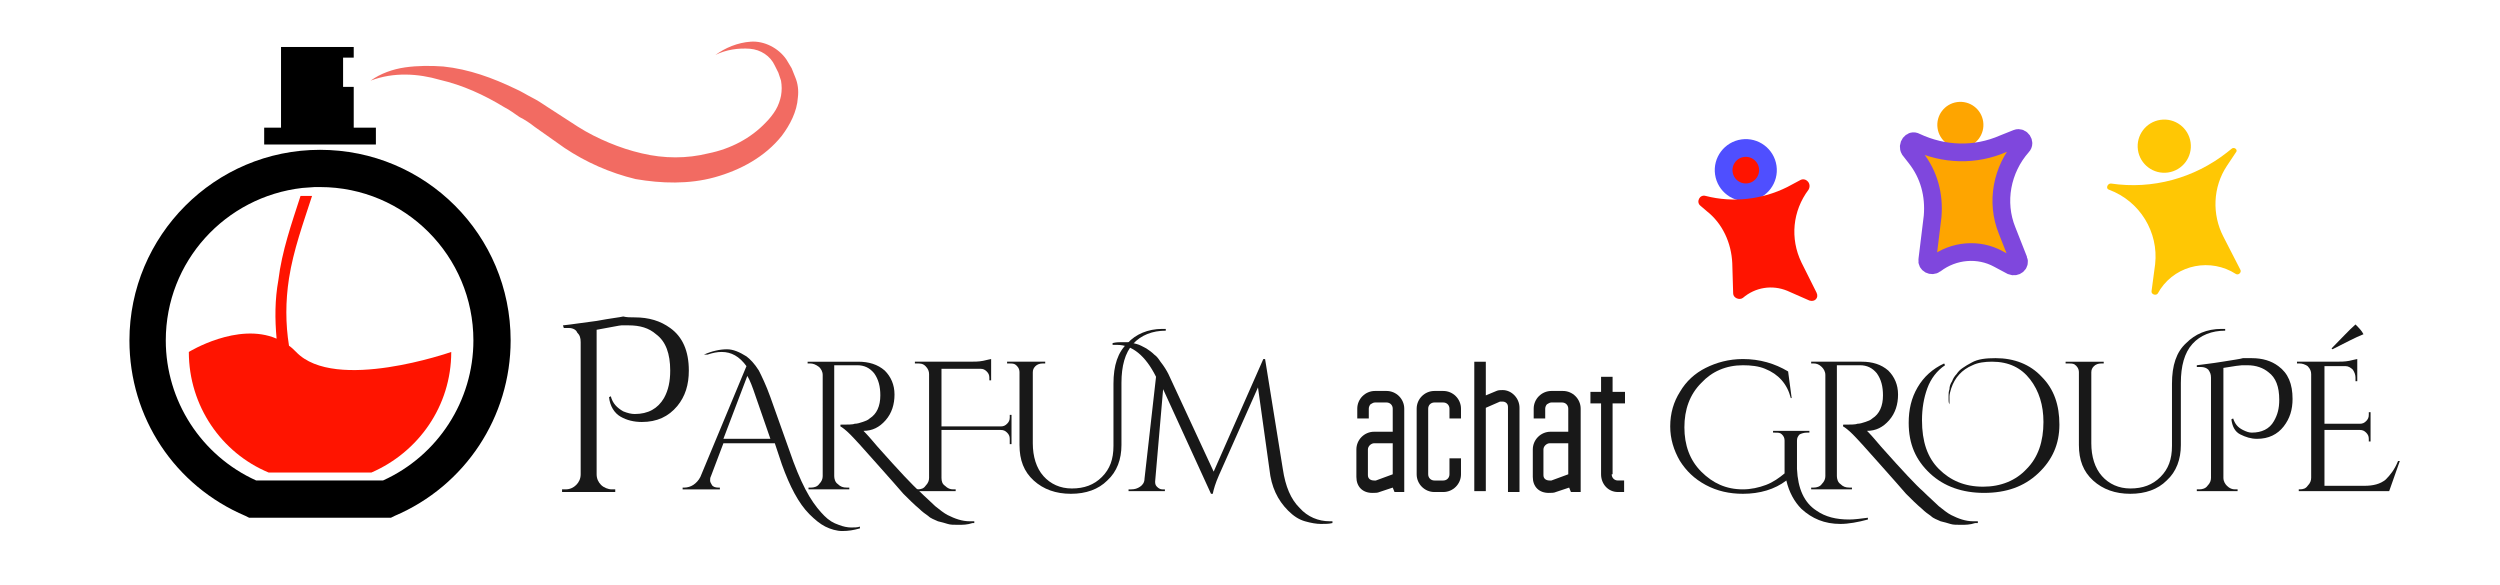 <?xml version="1.0" encoding="utf-8"?>
<!-- Generator: Adobe Illustrator 21.0.0, SVG Export Plug-In . SVG Version: 6.00 Build 0)  -->
<svg version="1.1" id="Layer_1" xmlns="http://www.w3.org/2000/svg" xmlns:xlink="http://www.w3.org/1999/xlink" x="0px" y="0px"
	 viewBox="0 0 282 66" style="enable-background:new 0 0 282 66;" xml:space="preserve">
<style type="text/css">
	.st0{fill:#FEA500;}
	.st1{fill:#FEA500;stroke:#7F47DD;stroke-width:2;stroke-miterlimit:10;}
	.st2{fill:#FFC704;}
	.st3{fill:#FF1400;stroke:#4F4FFF;stroke-width:2;stroke-miterlimit:10;}
	.st4{fill:#FF1400;}
	.st5{fill:#F26B62;}
	.st6{fill:#181818;}
</style>
<g>
	<ellipse transform="matrix(0.99 -0.142 0.142 0.99 0.238 31.526)" class="st0" cx="221.1" cy="14.1" rx="2.6" ry="2.6"/>
	<path class="st1" d="M226.4,26c-1.3-3.2-0.6-6.9,1.7-9.5l0,0c0.4-0.4-0.1-1.1-0.6-0.9l-1.5,0.6c-3.2,1.4-6.7,1.3-9.9-0.2l0,0
		c-0.5-0.3-1,0.4-0.7,0.9l0.7,0.9c1.5,1.9,2.1,4.2,1.9,6.6l-0.6,4.9c-0.1,0.5,0.5,0.8,0.9,0.5c2.1-1.6,4.9-1.8,7.1-0.6l1.5,0.8
		c0.5,0.2,1-0.2,0.8-0.7L226.4,26z"/>
</g>
<g>
	<ellipse transform="matrix(0.99 -0.142 0.142 0.99 0.127 34.815)" class="st2" cx="244.1" cy="16.5" rx="3" ry="3"/>
	<path class="st2" d="M251.7,16.8l-0.5,0.4c-3.7,2.9-8.4,4.2-13.1,3.5c-0.4,0-0.6,0.6-0.2,0.7v0c3.5,1.3,5.6,4.8,5.2,8.4l-0.4,3
		c-0.1,0.4,0.5,0.6,0.7,0.3l0.3-0.5c1.9-2.8,5.7-3.5,8.5-1.7c0.3,0.2,0.7-0.2,0.5-0.5l-1.9-3.7c-1.3-2.5-1.2-5.6,0.4-8l1-1.5
		C252.5,16.9,252,16.5,251.7,16.8z"/>
</g>
<g>
	<ellipse transform="matrix(0.99 -0.142 0.142 0.99 -0.732 28.144)" class="st3" cx="196.9" cy="19.2" rx="2.5" ry="2.5"/>
	<path class="st4" d="M203.1,20.3l-1.5,0.8c-2.8,1.4-6.1,1.8-9.2,1c-0.7-0.2-1.1,0.7-0.6,1.1l0.7,0.6c1.8,1.4,2.8,3.6,2.9,5.9
		l0.1,3.4c0,0.5,0.7,0.8,1.1,0.5c1.4-1.2,3.3-1.5,5-0.8l2.5,1.1c0.6,0.2,1.1-0.3,0.8-0.9l-1.7-3.4c-1.3-2.7-1-5.8,0.8-8.2v0
		C204.4,20.7,203.7,20,203.1,20.3z"/>
</g>
<polygon points="42.4,14.4 39.9,14.4 39.9,9.8 38.7,9.8 38.7,6.5 39.9,6.5 39.9,5.3 31.7,5.3 31.7,14.4 29.8,14.4 29.8,16.3 
	42.4,16.3 "/>
<path class="st4" d="M33.4,39.7c-0.3-0.3-0.5-0.5-0.8-0.7c-0.4-2.5-0.4-5,0-7.6c0.5-3.2,1.6-6.2,2.6-9.3c-0.4,0-0.9,0-1.3,0
	c-1,3.1-2.1,6.2-2.5,9.5C31,33.8,31,36,31.2,38.2c-4.4-1.9-9.9,1.5-9.9,1.5c0,6.1,3.7,11.4,9,13.6h11.6c5.3-2.3,9-7.5,9-13.6
	C50.9,39.7,37.8,44.3,33.4,39.7z"/>
<path d="M36.1,16.9c-11.9,0-21.5,9.7-21.5,21.5c0,8.7,5.1,16.4,13.1,19.8l0.4,0.2h16l0.4-0.2c8-3.4,13.1-11.2,13.1-19.8
	C57.6,26.5,48,16.9,36.1,16.9z M43.2,54.2H28.9c-6.2-2.8-10.2-9-10.2-15.8c0-8.9,6.7-16.2,15.4-17.2c0,0,1.4-0.1,1.4-0.1
	c0.2,0,0.4,0,0.6,0c9.6,0,17.3,7.8,17.3,17.3C53.4,45.2,49.4,51.4,43.2,54.2z"/>
<g>
	<path class="st5" d="M41.8,9.1c1.1-0.8,2.5-1.3,3.9-1.5c1.4-0.2,2.9-0.2,4.3-0.1c2.9,0.3,5.6,1.3,8.1,2.5c0.7,0.3,1.3,0.7,1.9,1
		c0.6,0.3,1.2,0.7,1.8,1.1l3.4,2.2c1.1,0.7,2.3,1.3,3.5,1.8c1.2,0.5,2.4,0.9,3.7,1.2c2.5,0.6,5.1,0.6,7.5,0c2.5-0.5,4.8-1.7,6.5-3.5
		c0.4-0.4,0.8-0.9,1.1-1.4c0.3-0.5,0.5-1.1,0.6-1.6c0.1-0.6,0.1-1.1,0-1.7l-0.3-0.9l-0.4-0.8c-0.5-1.1-1.6-1.8-2.8-1.9
		c-1.3-0.1-2.7,0.1-3.9,0.7c1.1-0.8,2.5-1.4,4-1.5c1.5-0.1,3.1,0.7,4,2c0.2,0.3,0.4,0.7,0.6,1l0.4,1C90,9.4,90.1,10.2,90,11
		c-0.1,1.6-0.9,3.1-1.8,4.3c-1.9,2.4-4.7,3.9-7.6,4.7c-2.9,0.8-6,0.7-8.9,0.2c-2.9-0.7-5.6-1.9-8-3.5l-3.4-2.4
		c-0.5-0.4-1.1-0.8-1.7-1.1c-0.6-0.4-1.1-0.8-1.7-1.1c-2.3-1.4-4.7-2.5-7.3-3.1C47.2,8.3,44.4,8.1,41.8,9.1z"/>
</g>
<g>
	<path class="st6" d="M71.6,35.8c1.6,0,2.9,0.4,4,1.2c1.4,1,2.1,2.6,2.1,4.8c0,1.6-0.4,2.9-1.3,4c-1,1.2-2.3,1.8-4,1.8
		c-0.9,0-1.7-0.2-2.4-0.6c-0.7-0.4-1.2-1.2-1.3-2.2l0.2-0.1c0.2,0.8,0.7,1.3,1.4,1.7c0.5,0.2,0.9,0.3,1.3,0.3c1.5,0,2.6-0.6,3.3-1.8
		c0.5-0.9,0.7-1.9,0.7-3.1c0-1.9-0.5-3.3-1.6-4.1c-0.8-0.7-1.8-1-3.1-1c-0.3,0-0.5,0-0.8,0c-0.2,0-1.1,0.2-2.8,0.5v16.3
		c0,0.5,0.2,0.9,0.5,1.2c0.3,0.3,0.8,0.5,1.2,0.5h0.4v0.3h-6v-0.3h0.4c0.5,0,0.9-0.2,1.2-0.5c0.3-0.3,0.5-0.7,0.5-1.2V38.6
		c0-0.5-0.1-0.8-0.4-1.1C65,37.2,64.6,37,64.2,37c-0.1,0-0.2,0-0.3,0l-0.3,0l-0.1-0.3c1-0.1,2.2-0.3,3.8-0.5c1.6-0.3,2.6-0.4,3-0.5
		C70.7,35.8,71.1,35.8,71.6,35.8z"/>
	<path class="st6" d="M79.4,40c0.9-0.4,1.8-0.6,2.6-0.6c0.7,0,1.4,0.3,2.2,0.8c0.4,0.3,0.9,0.8,1.4,1.6c0.3,0.6,0.8,1.6,1.3,3
		l2.6,7.3c0.6,1.6,1.2,2.9,1.8,3.9c0.6,1,1.2,1.7,1.7,2.2c0.5,0.5,1,0.8,1.6,1c0.5,0.2,1,0.3,1.4,0.3s0.7,0,1-0.1l0,0.2
		c-0.7,0.2-1.3,0.3-2,0.3c-0.6,0-1.3-0.2-1.9-0.5c-0.6-0.3-1.2-0.8-1.8-1.4c-1.2-1.2-2.2-3.1-3.1-5.6l-0.8-2.4h-5.8l-1.4,3.7
		c-0.1,0.2-0.1,0.3-0.1,0.5c0,0.2,0.1,0.3,0.2,0.5c0.1,0.2,0.4,0.3,0.7,0.3h0.2v0.2h-4.2v-0.2h0.2c0.3,0,0.7-0.1,1-0.3
		c0.3-0.2,0.6-0.5,0.8-0.9l5.2-12.5c-0.8-1.1-1.7-1.6-2.8-1.6c-0.5,0-1,0.1-1.6,0.3L79.4,40z M81.6,49.5h5.3l-1.7-4.9
		c-0.3-0.9-0.6-1.7-0.9-2.2L81.6,49.5z"/>
	<path class="st6" d="M109.7,59c-0.6,0.2-1.1,0.2-1.6,0.2c-0.5,0-0.9,0-1.2-0.1c-0.3-0.1-0.7-0.2-1.1-0.3c-0.4-0.2-0.8-0.3-1.1-0.6
		c-0.3-0.2-0.7-0.5-1-0.8c-0.6-0.5-1.2-1.1-1.8-1.7c-0.5-0.6-1.5-1.7-3-3.4c-1.5-1.7-2.5-2.8-3-3.3c-0.5-0.5-0.9-0.8-1.1-0.9v-0.2
		c0.8,0,1.4,0,1.6-0.1c0.3,0,0.6-0.1,0.9-0.2c0.3-0.1,0.6-0.2,0.8-0.4c0.8-0.5,1.2-1.4,1.2-2.6c0-1-0.2-1.8-0.7-2.5
		c-0.5-0.6-1.1-0.9-1.9-0.9h-2.6v12.5c0,0.3,0.1,0.7,0.4,0.9c0.3,0.3,0.6,0.4,1,0.4h0.3l0,0.2h-4.6v-0.2h0.3c0.3,0,0.7-0.1,0.9-0.4
		c0.3-0.3,0.4-0.6,0.4-0.9V42.3c0-0.4-0.2-0.7-0.4-0.9C92,41.1,91.7,41,91.4,41h-0.3v-0.2h5.7c1.2,0,2.2,0.3,3,1
		c0.7,0.7,1.1,1.6,1.1,2.7c0,1.1-0.3,2.1-1,2.9c-0.7,0.8-1.5,1.2-2.5,1.2h0c0.5,0.5,1,1.1,1.6,1.8c2.4,2.7,4,4.4,4.7,5
		c0.7,0.7,1.3,1.2,1.8,1.7c0.5,0.4,1,0.8,1.4,1c0.8,0.4,1.6,0.7,2.5,0.7c0.2,0,0.3,0,0.5,0V59z"/>
	<path class="st6" d="M113.9,49.5c0-0.3-0.1-0.5-0.3-0.7c-0.2-0.2-0.4-0.3-0.7-0.3h-6.7v5.4c0,0.4,0.1,0.7,0.4,0.9
		c0.3,0.3,0.6,0.4,0.9,0.4h0.3v0.2h-4.6v-0.2h0.3c0.4,0,0.7-0.1,0.9-0.4c0.3-0.3,0.4-0.6,0.4-0.9V42.2c0-0.3-0.1-0.6-0.4-0.9
		s-0.6-0.3-0.9-0.3h-0.3l0-0.2h6.1c0.6,0,1.1,0,1.6-0.1c0.5-0.1,0.8-0.2,0.9-0.2v2.4h-0.2v-0.3c0-0.3-0.1-0.5-0.3-0.7
		c-0.2-0.2-0.4-0.3-0.7-0.3h-4.4v6.5h6.7c0.3,0,0.5-0.1,0.7-0.3c0.2-0.2,0.3-0.4,0.3-0.7v-0.3h0.2v3.3h-0.2V49.5z"/>
	<path class="st6" d="M131.1,37.1c0.1,0,0.2,0,0.4,0v0.2c-1.5,0-2.8,0.5-3.7,1.5c-0.9,1-1.3,2.5-1.3,4.4v7c0,1.6-0.5,3-1.6,4
		c-1,1-2.4,1.5-4.1,1.5s-3.1-0.5-4.2-1.5c-1.1-1-1.6-2.3-1.6-4V42c0-0.4-0.2-0.7-0.5-0.9c-0.2-0.1-0.4-0.1-0.6-0.1h-0.3v-0.2h4.3V41
		h-0.3c-0.3,0-0.6,0.1-0.8,0.3c-0.2,0.2-0.3,0.4-0.3,0.7v8c0,1.5,0.4,2.8,1.2,3.7c0.8,0.9,1.9,1.4,3.2,1.4c1.4,0,2.5-0.4,3.4-1.3
		c0.9-0.9,1.3-2,1.3-3.5v-7c0-2.1,0.5-3.6,1.6-4.6C128.1,37.7,129.5,37.1,131.1,37.1z"/>
	<path class="st6" d="M150,58.8c0.1,0,0.2,0,0.3,0v0.2c-0.4,0.1-0.8,0.1-1.3,0.1c-0.5,0-1.1-0.1-1.8-0.3c-0.7-0.2-1.3-0.6-1.9-1.2
		c-1.2-1.2-1.9-2.7-2.1-4.6l-1.3-9.3l-4.4,9.9c-0.4,0.9-0.6,1.6-0.7,2.1h-0.2l-5.4-11.8l-0.9,10.4c0,0.2,0,0.4,0.2,0.6
		c0.2,0.2,0.4,0.3,0.6,0.3h0.3v0.2h-4.1v-0.2h0.3c0.4,0,0.7-0.1,1-0.3c0.3-0.2,0.5-0.5,0.5-0.9l1.3-11.5c-1.2-2.4-2.7-3.6-4.4-3.6
		c-0.2,0-0.3,0-0.5,0v-0.2c0.4-0.1,0.7-0.1,0.9-0.1c0.2,0,0.5,0,0.8,0c0.3,0,0.6,0.1,1,0.2c0.4,0.1,0.7,0.3,1.1,0.5
		c0.3,0.2,0.6,0.4,0.9,0.7c0.3,0.2,0.5,0.5,0.7,0.8c0.4,0.5,0.7,1,0.9,1.4l5.1,11l5.6-12.7h0.2l2,12.4c0.3,2,0.9,3.4,1.9,4.4
		C147.5,58.3,148.7,58.8,150,58.8z"/>
	<path class="st6" d="M157.1,48.7v-2.6c0-0.4-0.3-0.7-0.7-0.7h-1.3c-0.2,0-0.3,0.1-0.5,0.2c-0.1,0.1-0.2,0.3-0.2,0.5v1.1h-1.3v-1.1
		c0-1.1,0.9-2,2-2h1.3c1.1,0,2,0.9,2,2v9.4h-1.1l-0.2-0.5l-1.5,0.5c-0.2,0.1-0.5,0.1-0.8,0.1c-1.1,0-1.8-0.7-1.8-1.8v-3.1
		c0-1.1,0.9-2,2-2H157.1z M157.1,50H155c-0.3,0-0.7,0.3-0.7,0.7v2.9c0,0.4,0.3,0.6,0.7,0.6c0.1,0,0.1,0,0.2,0l1.9-0.7V50z"/>
	<path class="st6" d="M163.5,47.2v-1.1c0-0.4-0.3-0.7-0.7-0.7h-1c-0.4,0-0.7,0.3-0.7,0.7v7.4c0,0.4,0.3,0.7,0.7,0.7h1
		c0.4,0,0.7-0.3,0.7-0.7v-1.8h1.3v1.8c0,1.1-0.9,2-2,2h-1c-1.1,0-2-0.9-2-2v-7.4c0-1.1,0.9-2,2-2h1c1.1,0,2,0.9,2,2v1.1H163.5z"/>
	<path class="st6" d="M167.6,40.8v3.8l1.2-0.5c0.2-0.1,0.5-0.1,0.7-0.1c1,0,1.9,0.9,1.9,2v9.5h-1.3v-9.6c0-0.4-0.3-0.6-0.6-0.6
		c-0.1,0-0.2,0-0.3,0l-1.6,0.7v9.4h-1.3V40.8H167.6z"/>
	<path class="st6" d="M176.9,48.7v-2.6c0-0.4-0.3-0.7-0.7-0.7H175c-0.2,0-0.3,0.1-0.5,0.2c-0.1,0.1-0.2,0.3-0.2,0.5v1.1h-1.3v-1.1
		c0-1.1,0.9-2,2-2h1.3c1.1,0,2,0.9,2,2v9.4h-1.1l-0.2-0.5l-1.5,0.5c-0.2,0.1-0.5,0.1-0.8,0.1c-1.1,0-1.8-0.7-1.8-1.8v-3.1
		c0-1.1,0.9-2,2-2H176.9z M176.9,50h-2.1c-0.3,0-0.7,0.3-0.7,0.7v2.9c0,0.4,0.3,0.6,0.7,0.6c0.1,0,0.1,0,0.2,0l1.9-0.7V50z"/>
	<path class="st6" d="M181.8,53.5c0,0.4,0.3,0.7,0.7,0.7h0.7v1.3h-0.7c-1.1,0-1.9-0.9-1.9-2v-8h-1.2v-1.3h1.2v-1.7h1.3v1.7h1.4v1.3
		h-1.4V53.5z"/>
	<path class="st6" d="M207.6,59.1c-1.8,0-3.2-0.6-4.4-1.7c-0.8-0.8-1.4-1.9-1.7-3.2c-1.3,1-3,1.5-4.9,1.5c-1.5,0-2.9-0.3-4.2-1
		c-1.3-0.7-2.2-1.6-2.9-2.7c-0.7-1.2-1.1-2.5-1.1-3.9c0-1.5,0.4-2.8,1.1-3.9c0.7-1.2,1.7-2.1,2.9-2.7c1.2-0.6,2.6-1,4.2-1
		c1.9,0,3.6,0.5,5.1,1.4l0.4,3H202c-0.4-1.6-1.4-2.7-2.9-3.3c-0.7-0.3-1.6-0.4-2.5-0.4c-1.9,0-3.5,0.7-4.7,2c-1.3,1.3-1.9,3-1.9,5
		c0,2,0.6,3.7,1.9,5c1.3,1.3,2.8,2,4.7,2c0.9,0,1.8-0.2,2.6-0.5c0.8-0.3,1.5-0.8,2.1-1.3v-3.7c0-0.3-0.1-0.5-0.3-0.7
		c-0.2-0.2-0.4-0.2-0.8-0.2H200v-0.2h4.1v0.2h-0.3c-0.3,0-0.6,0.1-0.8,0.2c-0.2,0.2-0.3,0.4-0.3,0.7v3.2c0.1,2.2,0.8,3.8,2.2,4.7
		c1,0.7,2.2,1,3.7,1c0.6,0,1.3-0.1,2.1-0.2l0,0.2C209.6,58.9,208.5,59.1,207.6,59.1z"/>
	<path class="st6" d="M222.8,59c-0.6,0.2-1.1,0.2-1.6,0.2c-0.5,0-0.9,0-1.2-0.1c-0.3-0.1-0.7-0.2-1.1-0.3c-0.4-0.2-0.8-0.3-1.1-0.6
		c-0.3-0.2-0.7-0.5-1-0.8c-0.6-0.5-1.2-1.1-1.8-1.7c-0.5-0.6-1.5-1.7-3-3.4c-1.5-1.7-2.5-2.8-3-3.3c-0.5-0.5-0.9-0.8-1.1-0.9v-0.2
		c0.8,0,1.4,0,1.6-0.1c0.3,0,0.6-0.1,0.9-0.2c0.3-0.1,0.6-0.2,0.8-0.4c0.8-0.5,1.2-1.4,1.2-2.6c0-1-0.2-1.8-0.7-2.5
		c-0.5-0.6-1.1-0.9-1.9-0.9h-2.6v12.5c0,0.3,0.1,0.7,0.4,0.9c0.3,0.3,0.6,0.4,1,0.4h0.3l0,0.2h-4.6v-0.2h0.3c0.3,0,0.7-0.1,0.9-0.4
		c0.3-0.3,0.4-0.6,0.4-0.9V42.3c0-0.4-0.2-0.7-0.4-0.9c-0.3-0.3-0.6-0.4-0.9-0.4h-0.3v-0.2h5.7c1.2,0,2.2,0.3,3,1
		c0.7,0.7,1.1,1.6,1.1,2.7c0,1.1-0.3,2.1-1,2.9c-0.7,0.8-1.5,1.2-2.5,1.2h0c0.5,0.5,1,1.1,1.6,1.8c2.4,2.7,4,4.4,4.7,5
		c0.7,0.7,1.3,1.2,1.8,1.7c0.5,0.4,1,0.8,1.4,1c0.8,0.4,1.6,0.7,2.5,0.7c0.2,0,0.3,0,0.5,0V59z"/>
	<path class="st6" d="M219.9,45.6c-0.1-0.2-0.1-0.3-0.1-0.5c0-0.1,0-0.3,0-0.5c0-0.2,0-0.4,0.1-0.7c0-0.3,0.1-0.6,0.3-0.9
		c0.1-0.3,0.3-0.6,0.5-0.8c0.2-0.3,0.4-0.5,0.7-0.7c0.3-0.2,0.6-0.4,1-0.6c0.7-0.4,1.6-0.5,2.7-0.5c2.1,0,3.9,0.7,5.2,2.1
		c1.4,1.4,2,3.2,2,5.4c0,2.2-0.8,4-2.4,5.5c-1.6,1.5-3.6,2.2-6.1,2.2c-2.4,0-4.5-0.7-6.1-2.2c-1.6-1.5-2.4-3.3-2.4-5.7
		c0-1.5,0.3-2.8,1-4c0.7-1.2,1.7-2.1,3-2.7l0.1,0.2c-0.9,0.6-1.6,1.5-2,2.6c-0.4,1.1-0.6,2.3-0.6,3.6c0,2.4,0.6,4.2,1.9,5.5
		c1.3,1.3,2.9,2,5,2c2,0,3.7-0.7,4.9-2c1.3-1.3,1.9-3.1,1.9-5.3c0-1.9-0.5-3.5-1.5-4.8c-1-1.3-2.4-2-4.3-2c-0.8,0-1.6,0.1-2.2,0.4
		c-1.2,0.5-2,1.4-2.4,2.6c-0.1,0.3-0.2,0.7-0.2,0.9s0,0.5,0,0.6L219.9,45.6z"/>
	<path class="st6" d="M250.6,37.1c0.1,0,0.2,0,0.4,0v0.2c-1.5,0-2.8,0.5-3.7,1.5c-0.9,1-1.3,2.5-1.3,4.4v7c0,1.6-0.5,3-1.6,4
		c-1,1-2.4,1.5-4.1,1.5c-1.7,0-3.1-0.5-4.2-1.5c-1.1-1-1.6-2.3-1.6-4V42c0-0.4-0.2-0.7-0.5-0.9c-0.2-0.1-0.4-0.1-0.6-0.1H233v-0.2
		h4.3V41H237c-0.3,0-0.6,0.1-0.8,0.3c-0.2,0.2-0.3,0.4-0.3,0.7v8c0,1.5,0.4,2.8,1.2,3.7c0.8,0.9,1.9,1.4,3.2,1.4
		c1.4,0,2.5-0.4,3.4-1.3c0.9-0.9,1.3-2,1.3-3.5v-7c0-2.1,0.5-3.6,1.6-4.6C247.6,37.7,248.9,37.1,250.6,37.1z"/>
	<path class="st6" d="M254,40.4c1.2,0,2.2,0.3,3,0.9c1.1,0.8,1.6,2,1.6,3.7c0,1.2-0.3,2.2-1,3.1c-0.7,0.9-1.7,1.4-3,1.4
		c-0.7,0-1.3-0.2-1.9-0.5c-0.6-0.3-0.9-0.9-1-1.7l0.2-0.1c0.2,0.6,0.5,1,1.1,1.3c0.4,0.2,0.7,0.3,1,0.3c1.1,0,2-0.4,2.5-1.3
		c0.4-0.7,0.6-1.4,0.6-2.4c0-1.5-0.4-2.5-1.2-3.1c-0.6-0.5-1.4-0.8-2.4-0.8c-0.2,0-0.4,0-0.6,0c-0.2,0-0.9,0.1-2.1,0.3v12.4
		c0,0.4,0.2,0.7,0.4,0.9c0.3,0.3,0.6,0.4,0.9,0.4h0.3v0.2h-4.6v-0.2h0.3c0.3,0,0.7-0.1,0.9-0.4c0.3-0.3,0.4-0.6,0.4-0.9V42.6
		c0-0.4-0.1-0.6-0.3-0.9c-0.2-0.2-0.5-0.3-0.8-0.3c-0.1,0-0.1,0-0.2,0l-0.3,0l0-0.2c0.7-0.1,1.7-0.2,2.9-0.4c1.2-0.2,2-0.3,2.3-0.4
		C253.3,40.4,253.6,40.4,254,40.4z"/>
	<path class="st6" d="M259.4,55.2c0.4,0,0.7-0.1,0.9-0.4c0.3-0.3,0.4-0.6,0.4-0.9V42.2c0-0.3-0.1-0.6-0.4-0.9
		c-0.3-0.2-0.6-0.3-0.9-0.3h-0.3l0-0.2h4.3c0.6,0,1.1,0,1.6-0.1c0.5-0.1,0.8-0.2,0.9-0.2V43h-0.2v-0.4c0-0.3-0.1-0.6-0.3-0.9
		c-0.2-0.2-0.5-0.4-0.8-0.4h-2.4v6.5h4c0.3,0,0.5-0.1,0.7-0.3c0.2-0.2,0.3-0.4,0.3-0.7v-0.3h0.2v3.3h-0.2v-0.3
		c0-0.3-0.1-0.5-0.3-0.7c-0.2-0.2-0.4-0.3-0.7-0.3h-4v6.3h4.5c1,0,1.8-0.2,2.4-0.7c0.5-0.5,1-1.1,1.4-2.1h0.2l-1.2,3.4h-10.2v-0.2
		H259.4z M263.1,39.4l-0.1-0.1c1.1-1.1,2-2.1,2.7-2.7c0.4,0.4,0.7,0.7,0.9,1.1C265.6,38.1,264.5,38.7,263.1,39.4z"/>
</g>
</svg>
